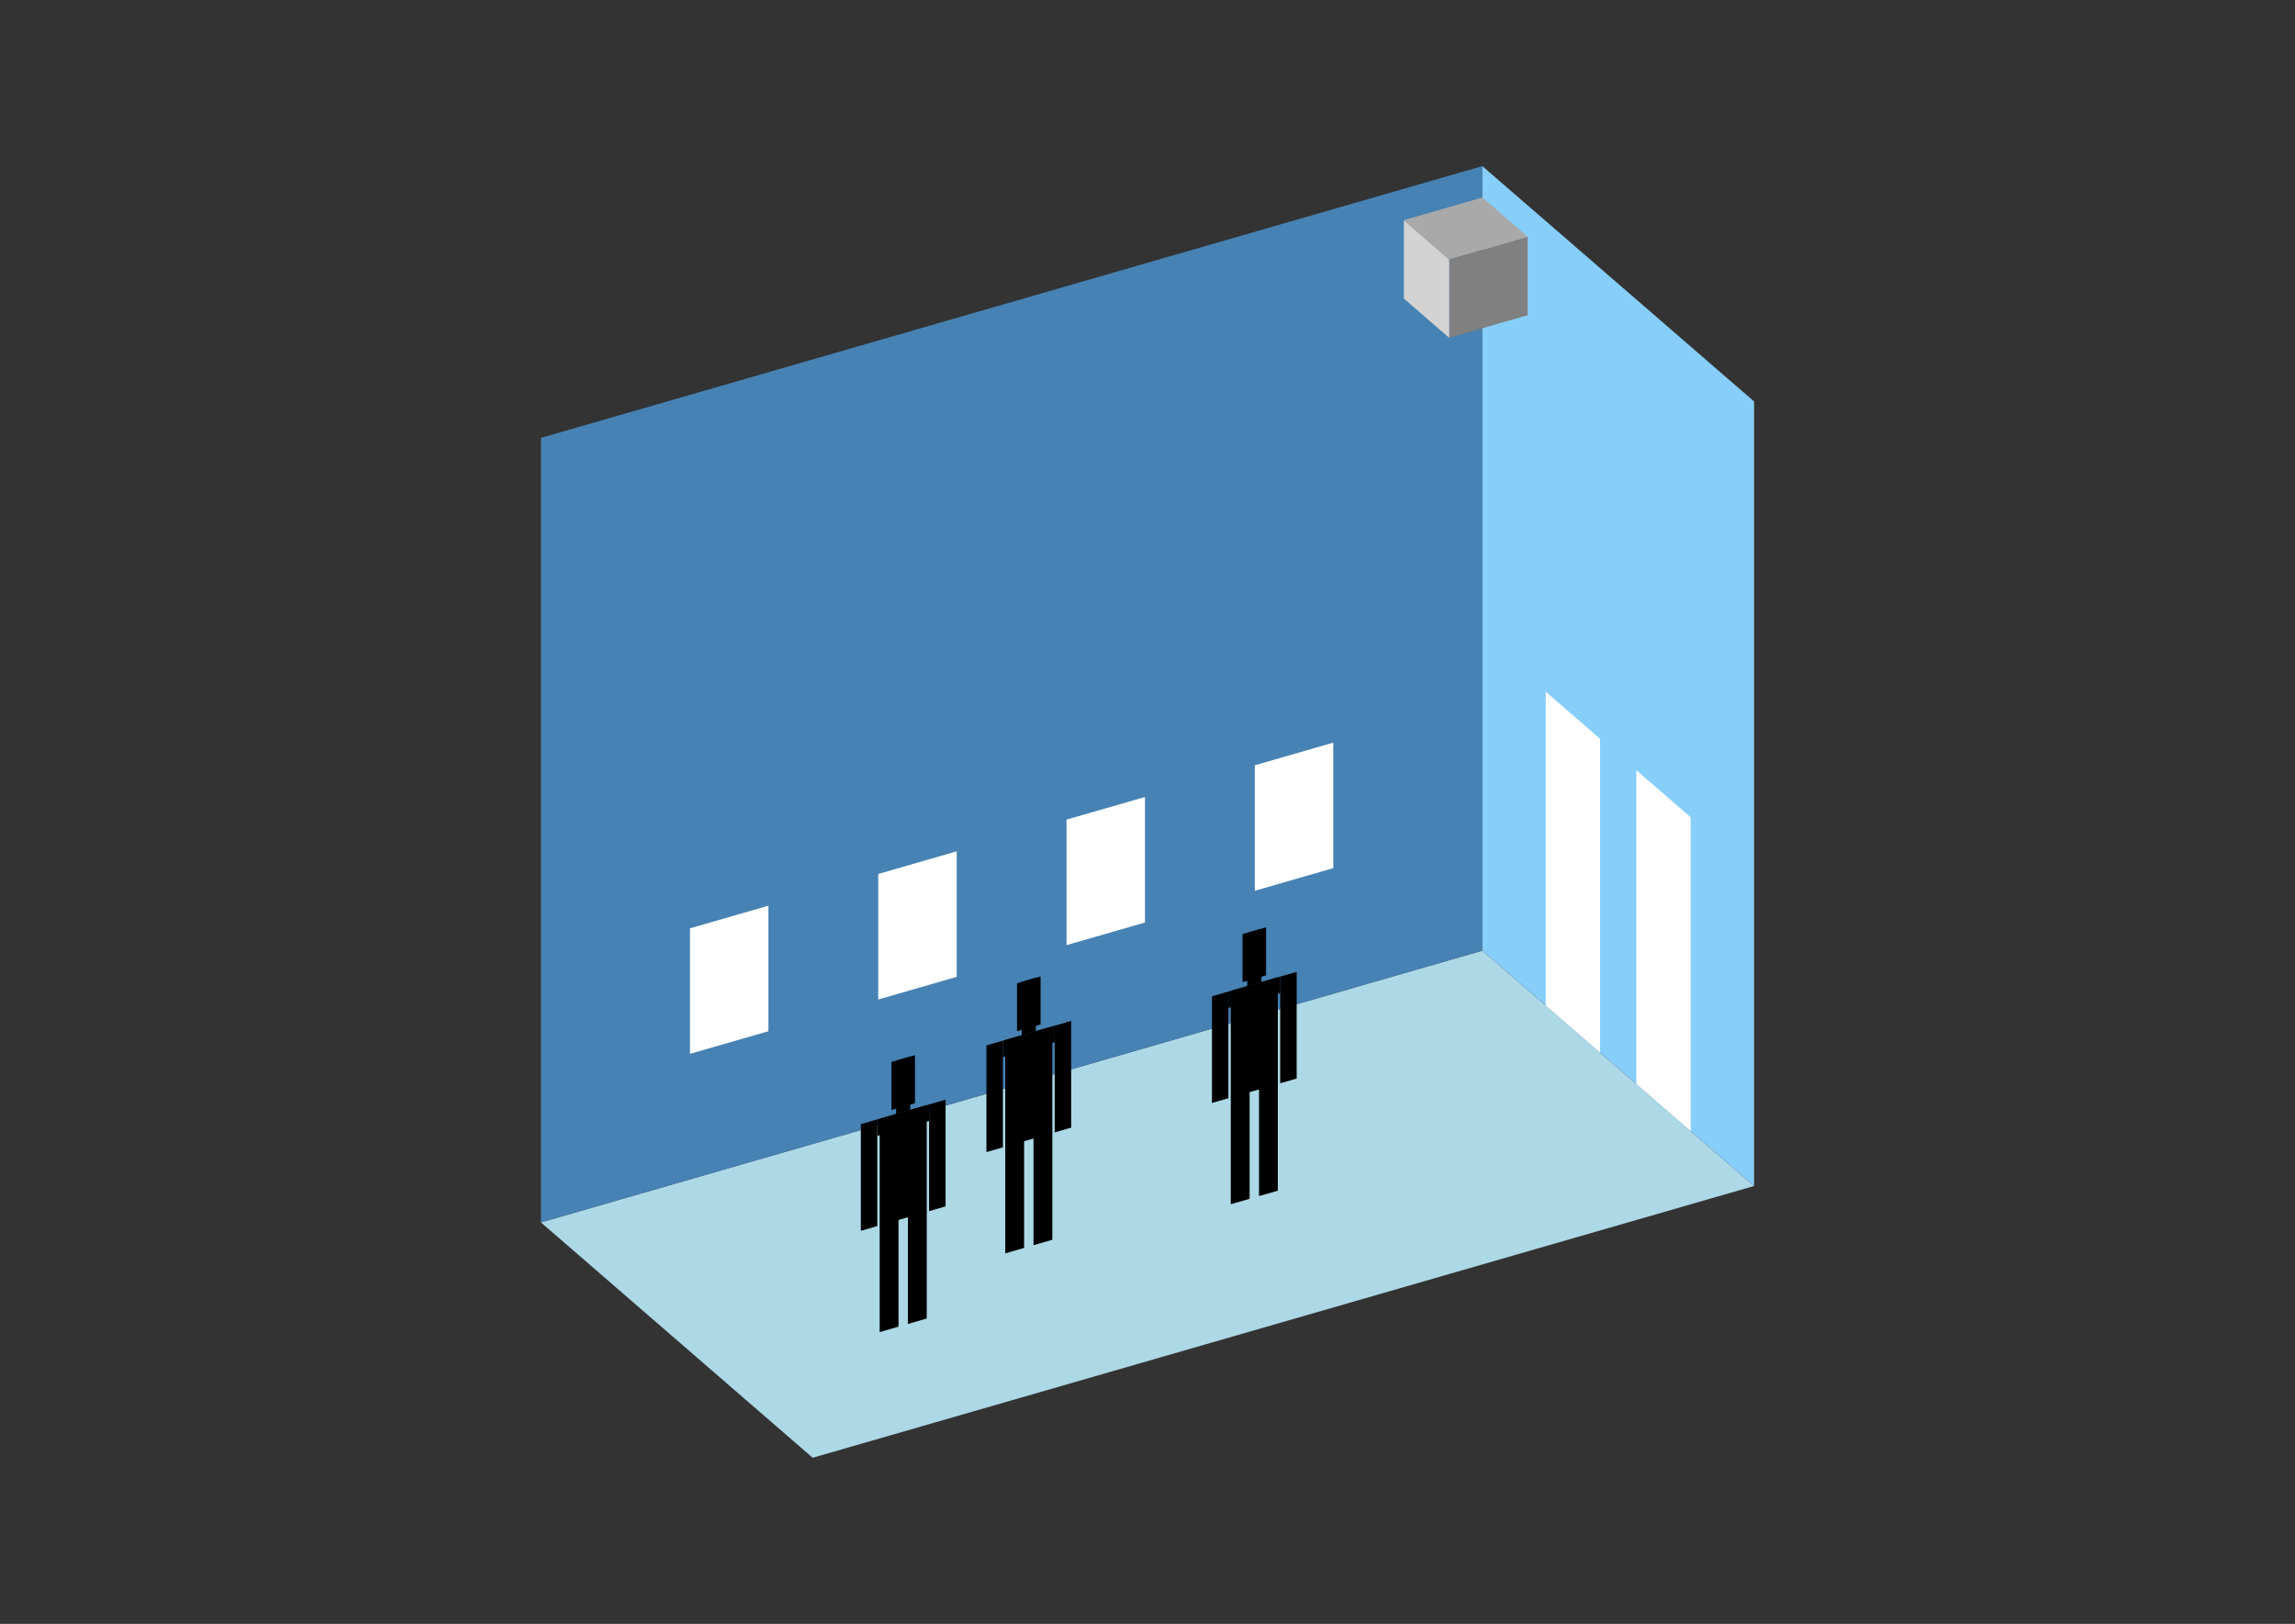 <?xml version="1.0" encoding="UTF-8"?>
<svg
  xmlns="http://www.w3.org/2000/svg"
  width="848"
  height="600"
  style="background-color:white"
>
  <rect width="100%" height="100%" fill="#333333" stroke="none"/>
  <polygon fill="lightblue" points="300.284,538.625 199.869,451.663 547.716,351.248 648.131,438.21" />
  <polygon fill="steelblue" points="199.869,451.663 199.869,161.79 547.716,61.375 547.716,351.248" />
  <polygon fill="lightskyblue" points="648.131,438.21 648.131,148.337 547.716,61.375 547.716,351.248" />
  <polygon fill="white" points="591.229,388.932 591.229,272.982 571.146,255.59 571.146,371.539" />
  <polygon fill="white" points="624.701,417.919 624.701,301.97 604.618,284.577 604.618,400.526" />
  <polygon fill="white" points="254.945,389.384 254.945,343.005 283.932,334.637 283.932,381.016" />
  <polygon fill="white" points="324.514,369.301 324.514,322.922 353.501,314.554 353.501,360.933" />
  <polygon fill="white" points="394.084,349.218 394.084,302.839 423.071,294.471 423.071,340.85" />
  <polygon fill="white" points="463.653,329.135 463.653,282.756 492.64,274.388 492.64,320.767" />
  <polygon fill="grey" points="535.465,124.819 535.465,95.832 564.452,87.464 564.452,116.451" />
  <polygon fill="lightgrey" points="535.465,124.819 535.465,95.832 518.729,81.338 518.729,110.325" />
  <polygon fill="darkgrey" points="535.465,95.832 518.729,81.338 547.716,72.97 564.452,87.464" />
  <polygon fill="hsl(288.0,50.0%,57.045%)" points="371.445,463.096 371.445,423.279 378.402,421.271 378.402,461.088" />
  <polygon fill="hsl(288.0,50.0%,57.045%)" points="388.837,458.075 388.837,418.258 381.881,420.266 381.881,460.083" />
  <polygon fill="hsl(288.0,50.0%,57.045%)" points="364.488,425.681 364.488,386.259 370.575,384.501 370.575,423.924" />
  <polygon fill="hsl(288.0,50.0%,57.045%)" points="389.707,418.401 389.707,378.979 395.794,377.221 395.794,416.644" />
  <polygon fill="hsl(288.0,50.0%,57.045%)" points="370.575,390.589 370.575,384.501 389.707,378.979 389.707,385.066" />
  <polygon fill="hsl(288.0,50.0%,57.045%)" points="371.445,423.673 371.445,384.25 388.837,379.23 388.837,418.652" />
  <polygon fill="hsl(288.0,50.0%,57.045%)" points="375.793,381.024 375.793,363.284 384.489,360.774 384.489,378.514" />
  <polygon fill="hsl(288.0,50.0%,57.045%)" points="377.532,382.493 377.532,362.782 382.75,361.276 382.75,380.987" />
  <polygon fill="hsl(288.0,50.0%,54.496%)" points="454.771,444.951 454.771,405.135 461.728,403.126 461.728,442.943" />
  <polygon fill="hsl(288.0,50.0%,54.496%)" points="472.163,439.931 472.163,400.114 465.206,402.122 465.206,441.939" />
  <polygon fill="hsl(288.0,50.0%,54.496%)" points="447.814,407.537 447.814,368.114 453.901,366.357 453.901,405.78" />
  <polygon fill="hsl(288.0,50.0%,54.496%)" points="473.033,400.257 473.033,360.834 479.12,359.077 479.12,398.5" />
  <polygon fill="hsl(288.0,50.0%,54.496%)" points="453.901,372.444 453.901,366.357 473.033,360.834 473.033,366.922" />
  <polygon fill="hsl(288.0,50.0%,54.496%)" points="454.771,405.529 454.771,366.106 472.163,361.085 472.163,400.508" />
  <polygon fill="hsl(288.0,50.0%,54.496%)" points="459.119,362.88 459.119,345.139 467.815,342.629 467.815,360.369" />
  <polygon fill="hsl(288.0,50.0%,54.496%)" points="460.858,364.349 460.858,344.637 466.076,343.131 466.076,362.843" />
  <polygon fill="hsl(288.0,50.0%,50.275%)" points="325.039,492.19 325.039,452.373 331.996,450.365 331.996,490.182" />
  <polygon fill="hsl(288.0,50.0%,50.275%)" points="342.431,487.169 342.431,447.352 335.474,449.361 335.474,489.178" />
  <polygon fill="hsl(288.0,50.0%,50.275%)" points="318.082,454.776 318.082,415.353 324.169,413.596 324.169,453.018" />
  <polygon fill="hsl(288.0,50.0%,50.275%)" points="343.301,447.496 343.301,408.073 349.388,406.316 349.388,445.738" />
  <polygon fill="hsl(288.0,50.0%,50.275%)" points="324.169,419.683 324.169,413.596 343.301,408.073 343.301,414.16" />
  <polygon fill="hsl(288.0,50.0%,50.275%)" points="325.039,452.767 325.039,413.345 342.431,408.324 342.431,447.747" />
  <polygon fill="hsl(288.0,50.0%,50.275%)" points="329.387,410.118 329.387,392.378 338.083,389.868 338.083,407.608" />
  <polygon fill="hsl(288.0,50.0%,50.275%)" points="331.126,411.587 331.126,391.876 336.344,390.37 336.344,410.081" />
</svg>
